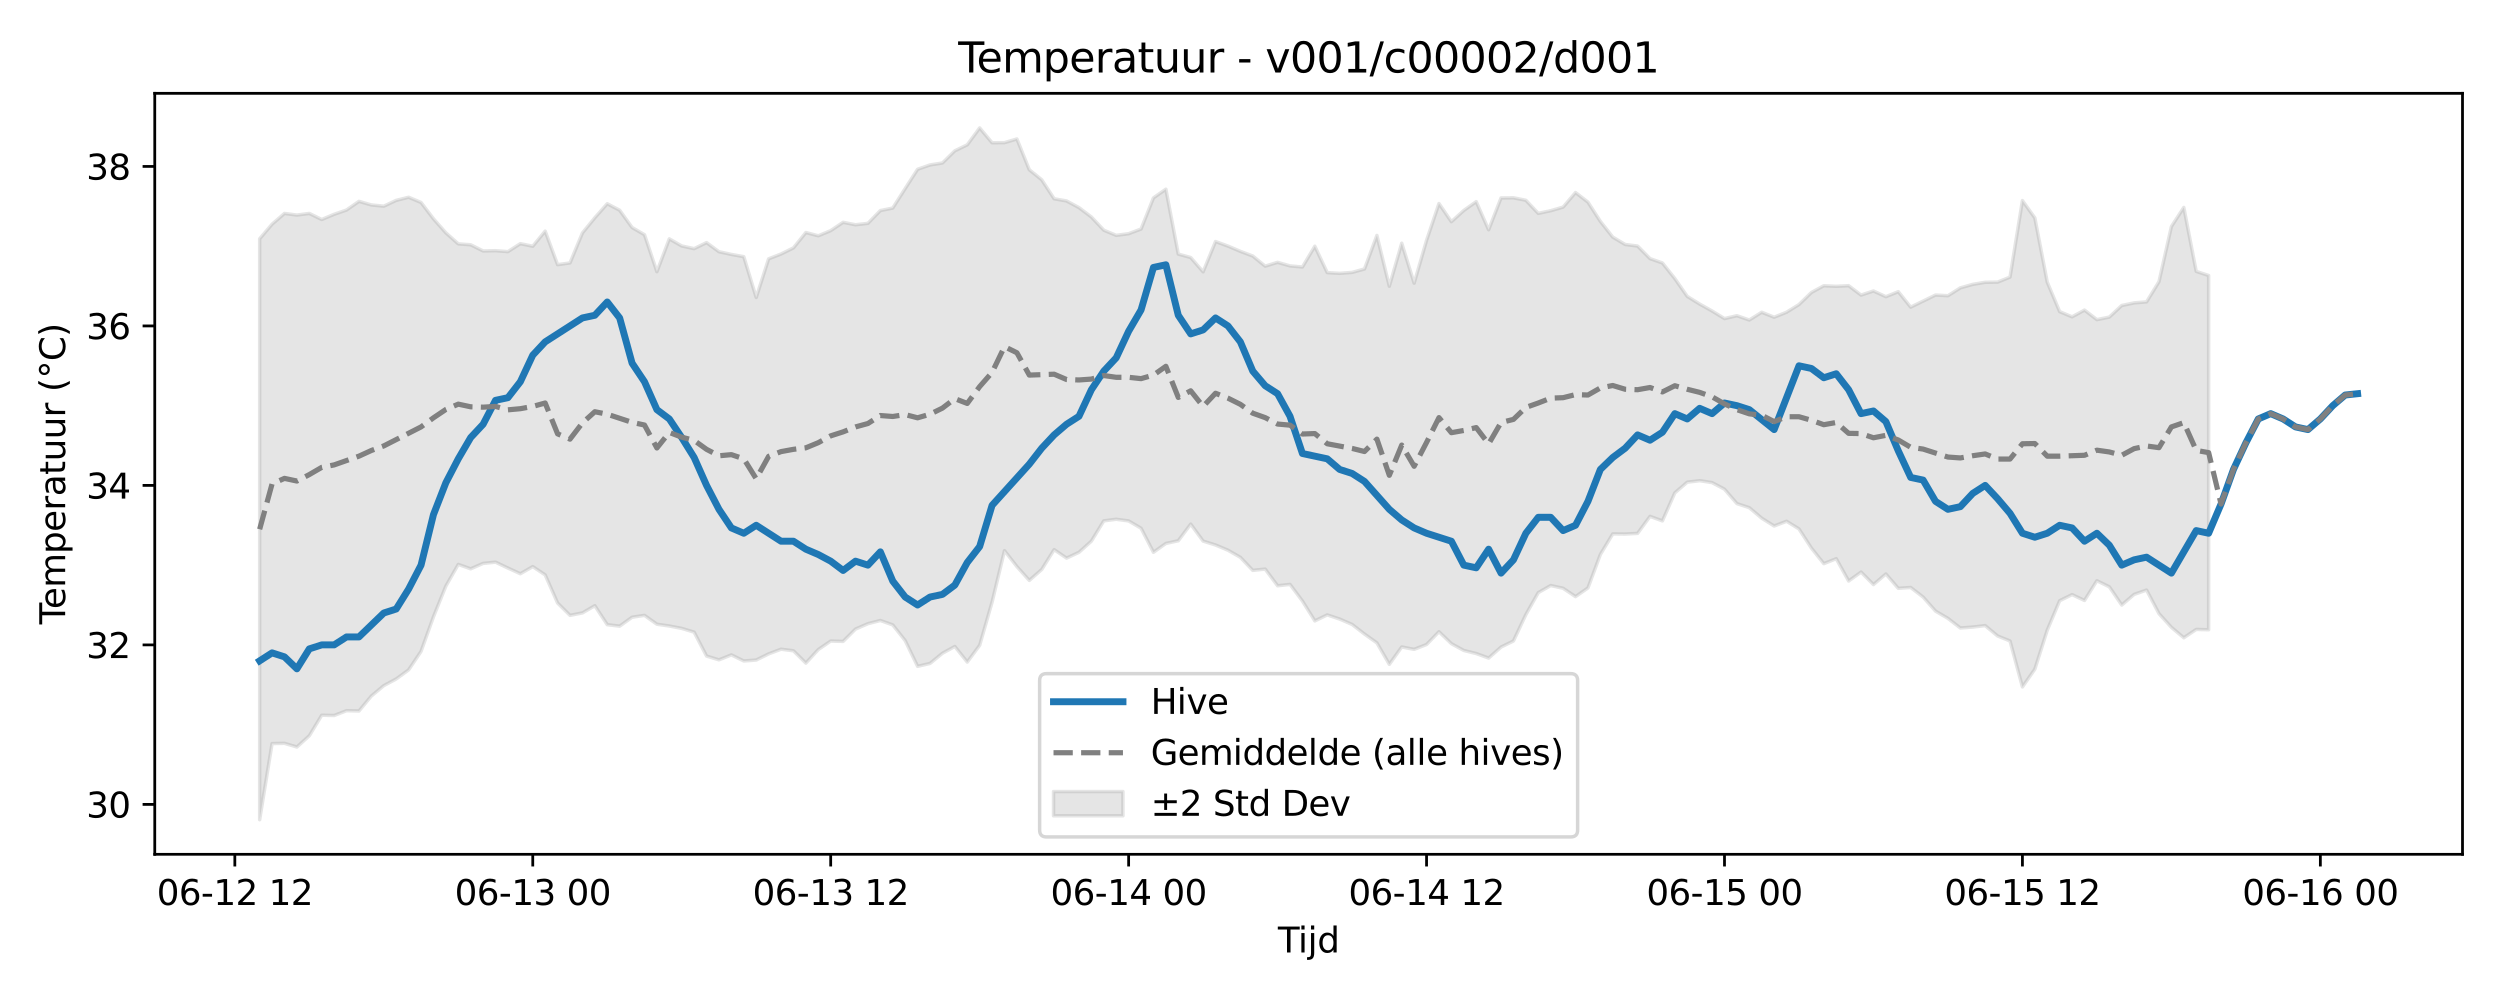<?xml version="1.0" encoding="utf-8" standalone="no"?>
<!DOCTYPE svg PUBLIC "-//W3C//DTD SVG 1.1//EN"
  "http://www.w3.org/Graphics/SVG/1.1/DTD/svg11.dtd">
<svg xmlns:xlink="http://www.w3.org/1999/xlink" width="720pt" height="288pt" viewBox="0 0 720 288" xmlns="http://www.w3.org/2000/svg" version="1.1">
 <defs>
  <style type="text/css">*{stroke-linejoin: round; stroke-linecap: butt}</style>
 </defs>
 <g id="figure_1">
  <g id="patch_1">
   <path d="M 0 288 
L 720 288 
L 720 0 
L 0 0 
z
" style="fill: #ffffff"/>
  </g>
  <g id="axes_1">
   <g id="patch_2">
    <path d="M 44.57 246.04 
L 709.2 246.04 
L 709.2 26.88 
L 44.57 26.88 
z
" style="fill: #ffffff"/>
   </g>
   <g id="FillBetweenPolyCollection_1">
    <defs>
     <path id="m00b949202e" d="M 74.78 -219.223 
L 74.78 -51.922 
L 78.356 -73.849 
L 81.931 -73.923 
L 85.506 -72.856 
L 89.081 -76.105 
L 92.656 -82.013 
L 96.232 -81.934 
L 99.807 -83.321 
L 103.382 -83.234 
L 106.957 -87.552 
L 110.532 -90.535 
L 114.108 -92.464 
L 117.683 -95.071 
L 121.258 -100.395 
L 124.833 -110.35 
L 128.408 -119.197 
L 131.984 -125.447 
L 135.559 -124.177 
L 139.134 -125.738 
L 142.709 -126.097 
L 146.284 -124.403 
L 149.86 -122.762 
L 153.435 -124.818 
L 157.01 -122.433 
L 160.585 -114.33 
L 164.16 -110.772 
L 167.736 -111.479 
L 171.311 -113.559 
L 174.886 -108.092 
L 178.461 -107.668 
L 182.037 -110.237 
L 185.612 -110.774 
L 189.187 -108.223 
L 192.762 -107.71 
L 196.337 -107.021 
L 199.913 -105.938 
L 203.488 -99.053 
L 207.063 -97.962 
L 210.638 -99.395 
L 214.213 -97.638 
L 217.789 -97.91 
L 221.364 -99.682 
L 224.939 -101.028 
L 228.514 -100.575 
L 232.089 -97.023 
L 235.665 -100.922 
L 239.24 -103.374 
L 242.815 -103.271 
L 246.39 -106.823 
L 249.965 -108.377 
L 253.541 -109.301 
L 257.116 -108.021 
L 260.691 -103.503 
L 264.266 -96.092 
L 267.841 -96.923 
L 271.417 -99.854 
L 274.992 -101.818 
L 278.567 -97.325 
L 282.142 -102.155 
L 285.717 -114.59 
L 289.293 -129.409 
L 292.868 -124.826 
L 296.443 -120.836 
L 300.018 -123.982 
L 303.593 -129.704 
L 307.169 -127.263 
L 310.744 -128.932 
L 314.319 -132.144 
L 317.894 -137.987 
L 321.469 -138.451 
L 325.045 -137.972 
L 328.62 -135.871 
L 332.195 -128.938 
L 335.77 -131.485 
L 339.345 -132.259 
L 342.921 -137.056 
L 346.496 -132.163 
L 350.071 -131.042 
L 353.646 -129.542 
L 357.221 -127.488 
L 360.797 -123.733 
L 364.372 -124.101 
L 367.947 -119.298 
L 371.522 -119.688 
L 375.097 -114.901 
L 378.673 -109.179 
L 382.248 -110.91 
L 385.823 -109.709 
L 389.398 -108.164 
L 392.973 -105.398 
L 396.549 -102.846 
L 400.124 -96.664 
L 403.699 -101.671 
L 407.274 -100.984 
L 410.849 -102.382 
L 414.425 -106.062 
L 418 -102.625 
L 421.575 -100.662 
L 425.15 -99.781 
L 428.725 -98.478 
L 432.301 -101.648 
L 435.876 -103.397 
L 439.451 -110.993 
L 443.026 -117.323 
L 446.601 -119.36 
L 450.177 -118.578 
L 453.752 -116.167 
L 457.327 -118.673 
L 460.902 -128.298 
L 464.477 -134.235 
L 468.053 -134.191 
L 471.628 -134.384 
L 475.203 -139.282 
L 478.778 -137.981 
L 482.353 -146.05 
L 485.929 -149.136 
L 489.504 -149.562 
L 493.079 -149.002 
L 496.654 -147.113 
L 500.229 -142.965 
L 503.805 -141.781 
L 507.38 -138.753 
L 510.955 -136.511 
L 514.53 -137.877 
L 518.105 -135.669 
L 521.681 -130.153 
L 525.256 -125.662 
L 528.831 -127.099 
L 532.406 -120.665 
L 535.981 -123.244 
L 539.557 -119.638 
L 543.132 -122.691 
L 546.707 -118.558 
L 550.282 -118.808 
L 553.857 -116.041 
L 557.433 -112.002 
L 561.008 -109.903 
L 564.583 -107.133 
L 568.158 -107.401 
L 571.733 -107.824 
L 575.309 -104.839 
L 578.884 -103.397 
L 582.459 -90.164 
L 586.034 -95.275 
L 589.61 -106.505 
L 593.185 -114.998 
L 596.76 -116.751 
L 600.335 -115.065 
L 603.91 -120.745 
L 607.486 -118.993 
L 611.061 -113.741 
L 614.636 -116.814 
L 618.211 -118.063 
L 621.786 -111.274 
L 625.362 -107.33 
L 628.937 -104.319 
L 632.512 -106.723 
L 636.087 -106.627 
L 636.087 -208.664 
L 636.087 -208.664 
L 632.512 -209.844 
L 628.937 -228.26 
L 625.362 -222.761 
L 621.786 -206.875 
L 618.211 -201.056 
L 614.636 -200.773 
L 611.061 -200.019 
L 607.486 -196.68 
L 603.91 -195.95 
L 600.335 -198.695 
L 596.76 -196.753 
L 593.185 -198.252 
L 589.61 -206.745 
L 586.034 -225.248 
L 582.459 -230.231 
L 578.884 -208.194 
L 575.309 -206.752 
L 571.733 -206.702 
L 568.158 -206.104 
L 564.583 -205.096 
L 561.008 -202.836 
L 557.433 -203.034 
L 553.857 -201.291 
L 550.282 -199.545 
L 546.707 -204.005 
L 543.132 -202.552 
L 539.557 -204.202 
L 535.981 -203.019 
L 532.406 -205.727 
L 528.831 -205.544 
L 525.256 -205.705 
L 521.681 -203.766 
L 518.105 -200.292 
L 514.53 -198.083 
L 510.955 -196.642 
L 507.38 -198.075 
L 503.805 -195.838 
L 500.229 -197.079 
L 496.654 -196.248 
L 493.079 -198.441 
L 489.504 -200.434 
L 485.929 -202.646 
L 482.353 -207.773 
L 478.778 -212.27 
L 475.203 -213.521 
L 471.628 -217.142 
L 468.053 -217.59 
L 464.477 -219.715 
L 460.902 -224.25 
L 457.327 -229.792 
L 453.752 -232.552 
L 450.177 -228.355 
L 446.601 -227.318 
L 443.026 -226.548 
L 439.451 -230.326 
L 435.876 -231.033 
L 432.301 -230.995 
L 428.725 -221.815 
L 425.15 -229.927 
L 421.575 -227.388 
L 418 -224.149 
L 414.425 -229.388 
L 410.849 -218.778 
L 407.274 -206.448 
L 403.699 -217.959 
L 400.124 -205.562 
L 396.549 -220.203 
L 392.973 -210.531 
L 389.398 -209.551 
L 385.823 -209.282 
L 382.248 -209.484 
L 378.673 -217.085 
L 375.097 -211.107 
L 371.522 -211.424 
L 367.947 -212.452 
L 364.372 -211.349 
L 360.797 -214.269 
L 357.221 -215.618 
L 353.646 -217.136 
L 350.071 -218.443 
L 346.496 -209.718 
L 342.921 -213.833 
L 339.345 -214.827 
L 335.77 -233.515 
L 332.195 -231.009 
L 328.62 -222.035 
L 325.045 -220.699 
L 321.469 -220.221 
L 317.894 -221.706 
L 314.319 -225.507 
L 310.744 -228.208 
L 307.169 -230.133 
L 303.593 -230.754 
L 300.018 -236.22 
L 296.443 -239.112 
L 292.868 -247.982 
L 289.293 -246.921 
L 285.717 -246.888 
L 282.142 -251.158 
L 278.567 -246.291 
L 274.992 -244.569 
L 271.417 -241.064 
L 267.841 -240.496 
L 264.266 -239.249 
L 260.691 -233.697 
L 257.116 -228.086 
L 253.541 -227.352 
L 249.965 -223.683 
L 246.39 -223.269 
L 242.815 -223.977 
L 239.24 -221.577 
L 235.665 -220.092 
L 232.089 -221.039 
L 228.514 -216.612 
L 224.939 -214.847 
L 221.364 -213.458 
L 217.789 -202.325 
L 214.213 -214.08 
L 210.638 -214.73 
L 207.063 -215.506 
L 203.488 -218.134 
L 199.913 -216.389 
L 196.337 -217.165 
L 192.762 -219.21 
L 189.187 -209.748 
L 185.612 -220.411 
L 182.037 -222.479 
L 178.461 -227.454 
L 174.886 -229.327 
L 171.311 -225.282 
L 167.736 -220.909 
L 164.16 -212.277 
L 160.585 -211.781 
L 157.01 -221.438 
L 153.435 -217.085 
L 149.86 -217.828 
L 146.284 -215.531 
L 142.709 -215.805 
L 139.134 -215.727 
L 135.559 -217.507 
L 131.984 -217.768 
L 128.408 -220.955 
L 124.833 -224.991 
L 121.258 -229.696 
L 117.683 -231.193 
L 114.108 -230.3 
L 110.532 -228.62 
L 106.957 -228.978 
L 103.382 -230.015 
L 99.807 -227.523 
L 96.232 -226.285 
L 92.656 -224.784 
L 89.081 -226.537 
L 85.506 -226.067 
L 81.931 -226.531 
L 78.356 -223.434 
L 74.78 -219.223 
z
" style="stroke: #808080; stroke-opacity: 0.2"/>
    </defs>
    <g clip-path="url(#p92c6700525)">
     <use xlink:href="#m00b949202e" x="0" y="288" style="fill: #808080; fill-opacity: 0.2; stroke: #808080; stroke-opacity: 0.2"/>
    </g>
   </g>
   <g id="matplotlib.axis_1">
    <g id="xtick_1">
     <g id="line2d_1">
      <defs>
       <path id="m699e6216d4" d="M 0 0 
L 0 3.5 
" style="stroke: #000000; stroke-width: 0.8"/>
      </defs>
      <g>
       <use xlink:href="#m699e6216d4" x="67.63" y="246.04" style="stroke: #000000; stroke-width: 0.8"/>
      </g>
     </g>
     <g id="text_1">
      <!-- 06-12 12 -->
      <g transform="translate(45.15 260.638) scale(0.1 -0.1)">
       <defs>
        <path id="DejaVuSans-30" d="M 2034 4250 
Q 1547 4250 1301 3770 
Q 1056 3291 1056 2328 
Q 1056 1369 1301 889 
Q 1547 409 2034 409 
Q 2525 409 2770 889 
Q 3016 1369 3016 2328 
Q 3016 3291 2770 3770 
Q 2525 4250 2034 4250 
z
M 2034 4750 
Q 2819 4750 3233 4129 
Q 3647 3509 3647 2328 
Q 3647 1150 3233 529 
Q 2819 -91 2034 -91 
Q 1250 -91 836 529 
Q 422 1150 422 2328 
Q 422 3509 836 4129 
Q 1250 4750 2034 4750 
z
" transform="scale(0.016)"/>
        <path id="DejaVuSans-36" d="M 2113 2584 
Q 1688 2584 1439 2293 
Q 1191 2003 1191 1497 
Q 1191 994 1439 701 
Q 1688 409 2113 409 
Q 2538 409 2786 701 
Q 3034 994 3034 1497 
Q 3034 2003 2786 2293 
Q 2538 2584 2113 2584 
z
M 3366 4563 
L 3366 3988 
Q 3128 4100 2886 4159 
Q 2644 4219 2406 4219 
Q 1781 4219 1451 3797 
Q 1122 3375 1075 2522 
Q 1259 2794 1537 2939 
Q 1816 3084 2150 3084 
Q 2853 3084 3261 2657 
Q 3669 2231 3669 1497 
Q 3669 778 3244 343 
Q 2819 -91 2113 -91 
Q 1303 -91 875 529 
Q 447 1150 447 2328 
Q 447 3434 972 4092 
Q 1497 4750 2381 4750 
Q 2619 4750 2861 4703 
Q 3103 4656 3366 4563 
z
" transform="scale(0.016)"/>
        <path id="DejaVuSans-2d" d="M 313 2009 
L 1997 2009 
L 1997 1497 
L 313 1497 
L 313 2009 
z
" transform="scale(0.016)"/>
        <path id="DejaVuSans-31" d="M 794 531 
L 1825 531 
L 1825 4091 
L 703 3866 
L 703 4441 
L 1819 4666 
L 2450 4666 
L 2450 531 
L 3481 531 
L 3481 0 
L 794 0 
L 794 531 
z
" transform="scale(0.016)"/>
        <path id="DejaVuSans-32" d="M 1228 531 
L 3431 531 
L 3431 0 
L 469 0 
L 469 531 
Q 828 903 1448 1529 
Q 2069 2156 2228 2338 
Q 2531 2678 2651 2914 
Q 2772 3150 2772 3378 
Q 2772 3750 2511 3984 
Q 2250 4219 1831 4219 
Q 1534 4219 1204 4116 
Q 875 4013 500 3803 
L 500 4441 
Q 881 4594 1212 4672 
Q 1544 4750 1819 4750 
Q 2544 4750 2975 4387 
Q 3406 4025 3406 3419 
Q 3406 3131 3298 2873 
Q 3191 2616 2906 2266 
Q 2828 2175 2409 1742 
Q 1991 1309 1228 531 
z
" transform="scale(0.016)"/>
        <path id="DejaVuSans-20" transform="scale(0.016)"/>
       </defs>
       <use xlink:href="#DejaVuSans-30"/>
       <use xlink:href="#DejaVuSans-36" transform="translate(63.623 0)"/>
       <use xlink:href="#DejaVuSans-2d" transform="translate(127.246 0)"/>
       <use xlink:href="#DejaVuSans-31" transform="translate(163.33 0)"/>
       <use xlink:href="#DejaVuSans-32" transform="translate(226.953 0)"/>
       <use xlink:href="#DejaVuSans-20" transform="translate(290.576 0)"/>
       <use xlink:href="#DejaVuSans-31" transform="translate(322.363 0)"/>
       <use xlink:href="#DejaVuSans-32" transform="translate(385.986 0)"/>
      </g>
     </g>
    </g>
    <g id="xtick_2">
     <g id="line2d_2">
      <g>
       <use xlink:href="#m699e6216d4" x="153.435" y="246.04" style="stroke: #000000; stroke-width: 0.8"/>
      </g>
     </g>
     <g id="text_2">
      <!-- 06-13 00 -->
      <g transform="translate(130.954 260.638) scale(0.1 -0.1)">
       <defs>
        <path id="DejaVuSans-33" d="M 2597 2516 
Q 3050 2419 3304 2112 
Q 3559 1806 3559 1356 
Q 3559 666 3084 287 
Q 2609 -91 1734 -91 
Q 1441 -91 1130 -33 
Q 819 25 488 141 
L 488 750 
Q 750 597 1062 519 
Q 1375 441 1716 441 
Q 2309 441 2620 675 
Q 2931 909 2931 1356 
Q 2931 1769 2642 2001 
Q 2353 2234 1838 2234 
L 1294 2234 
L 1294 2753 
L 1863 2753 
Q 2328 2753 2575 2939 
Q 2822 3125 2822 3475 
Q 2822 3834 2567 4026 
Q 2313 4219 1838 4219 
Q 1578 4219 1281 4162 
Q 984 4106 628 3988 
L 628 4550 
Q 988 4650 1302 4700 
Q 1616 4750 1894 4750 
Q 2613 4750 3031 4423 
Q 3450 4097 3450 3541 
Q 3450 3153 3228 2886 
Q 3006 2619 2597 2516 
z
" transform="scale(0.016)"/>
       </defs>
       <use xlink:href="#DejaVuSans-30"/>
       <use xlink:href="#DejaVuSans-36" transform="translate(63.623 0)"/>
       <use xlink:href="#DejaVuSans-2d" transform="translate(127.246 0)"/>
       <use xlink:href="#DejaVuSans-31" transform="translate(163.33 0)"/>
       <use xlink:href="#DejaVuSans-33" transform="translate(226.953 0)"/>
       <use xlink:href="#DejaVuSans-20" transform="translate(290.576 0)"/>
       <use xlink:href="#DejaVuSans-30" transform="translate(322.363 0)"/>
       <use xlink:href="#DejaVuSans-30" transform="translate(385.986 0)"/>
      </g>
     </g>
    </g>
    <g id="xtick_3">
     <g id="line2d_3">
      <g>
       <use xlink:href="#m699e6216d4" x="239.24" y="246.04" style="stroke: #000000; stroke-width: 0.8"/>
      </g>
     </g>
     <g id="text_3">
      <!-- 06-13 12 -->
      <g transform="translate(216.759 260.638) scale(0.1 -0.1)">
       <use xlink:href="#DejaVuSans-30"/>
       <use xlink:href="#DejaVuSans-36" transform="translate(63.623 0)"/>
       <use xlink:href="#DejaVuSans-2d" transform="translate(127.246 0)"/>
       <use xlink:href="#DejaVuSans-31" transform="translate(163.33 0)"/>
       <use xlink:href="#DejaVuSans-33" transform="translate(226.953 0)"/>
       <use xlink:href="#DejaVuSans-20" transform="translate(290.576 0)"/>
       <use xlink:href="#DejaVuSans-31" transform="translate(322.363 0)"/>
       <use xlink:href="#DejaVuSans-32" transform="translate(385.986 0)"/>
      </g>
     </g>
    </g>
    <g id="xtick_4">
     <g id="line2d_4">
      <g>
       <use xlink:href="#m699e6216d4" x="325.045" y="246.04" style="stroke: #000000; stroke-width: 0.8"/>
      </g>
     </g>
     <g id="text_4">
      <!-- 06-14 00 -->
      <g transform="translate(302.564 260.638) scale(0.1 -0.1)">
       <defs>
        <path id="DejaVuSans-34" d="M 2419 4116 
L 825 1625 
L 2419 1625 
L 2419 4116 
z
M 2253 4666 
L 3047 4666 
L 3047 1625 
L 3713 1625 
L 3713 1100 
L 3047 1100 
L 3047 0 
L 2419 0 
L 2419 1100 
L 313 1100 
L 313 1709 
L 2253 4666 
z
" transform="scale(0.016)"/>
       </defs>
       <use xlink:href="#DejaVuSans-30"/>
       <use xlink:href="#DejaVuSans-36" transform="translate(63.623 0)"/>
       <use xlink:href="#DejaVuSans-2d" transform="translate(127.246 0)"/>
       <use xlink:href="#DejaVuSans-31" transform="translate(163.33 0)"/>
       <use xlink:href="#DejaVuSans-34" transform="translate(226.953 0)"/>
       <use xlink:href="#DejaVuSans-20" transform="translate(290.576 0)"/>
       <use xlink:href="#DejaVuSans-30" transform="translate(322.363 0)"/>
       <use xlink:href="#DejaVuSans-30" transform="translate(385.986 0)"/>
      </g>
     </g>
    </g>
    <g id="xtick_5">
     <g id="line2d_5">
      <g>
       <use xlink:href="#m699e6216d4" x="410.849" y="246.04" style="stroke: #000000; stroke-width: 0.8"/>
      </g>
     </g>
     <g id="text_5">
      <!-- 06-14 12 -->
      <g transform="translate(388.369 260.638) scale(0.1 -0.1)">
       <use xlink:href="#DejaVuSans-30"/>
       <use xlink:href="#DejaVuSans-36" transform="translate(63.623 0)"/>
       <use xlink:href="#DejaVuSans-2d" transform="translate(127.246 0)"/>
       <use xlink:href="#DejaVuSans-31" transform="translate(163.33 0)"/>
       <use xlink:href="#DejaVuSans-34" transform="translate(226.953 0)"/>
       <use xlink:href="#DejaVuSans-20" transform="translate(290.576 0)"/>
       <use xlink:href="#DejaVuSans-31" transform="translate(322.363 0)"/>
       <use xlink:href="#DejaVuSans-32" transform="translate(385.986 0)"/>
      </g>
     </g>
    </g>
    <g id="xtick_6">
     <g id="line2d_6">
      <g>
       <use xlink:href="#m699e6216d4" x="496.654" y="246.04" style="stroke: #000000; stroke-width: 0.8"/>
      </g>
     </g>
     <g id="text_6">
      <!-- 06-15 00 -->
      <g transform="translate(474.174 260.638) scale(0.1 -0.1)">
       <defs>
        <path id="DejaVuSans-35" d="M 691 4666 
L 3169 4666 
L 3169 4134 
L 1269 4134 
L 1269 2991 
Q 1406 3038 1543 3061 
Q 1681 3084 1819 3084 
Q 2600 3084 3056 2656 
Q 3513 2228 3513 1497 
Q 3513 744 3044 326 
Q 2575 -91 1722 -91 
Q 1428 -91 1123 -41 
Q 819 9 494 109 
L 494 744 
Q 775 591 1075 516 
Q 1375 441 1709 441 
Q 2250 441 2565 725 
Q 2881 1009 2881 1497 
Q 2881 1984 2565 2268 
Q 2250 2553 1709 2553 
Q 1456 2553 1204 2497 
Q 953 2441 691 2322 
L 691 4666 
z
" transform="scale(0.016)"/>
       </defs>
       <use xlink:href="#DejaVuSans-30"/>
       <use xlink:href="#DejaVuSans-36" transform="translate(63.623 0)"/>
       <use xlink:href="#DejaVuSans-2d" transform="translate(127.246 0)"/>
       <use xlink:href="#DejaVuSans-31" transform="translate(163.33 0)"/>
       <use xlink:href="#DejaVuSans-35" transform="translate(226.953 0)"/>
       <use xlink:href="#DejaVuSans-20" transform="translate(290.576 0)"/>
       <use xlink:href="#DejaVuSans-30" transform="translate(322.363 0)"/>
       <use xlink:href="#DejaVuSans-30" transform="translate(385.986 0)"/>
      </g>
     </g>
    </g>
    <g id="xtick_7">
     <g id="line2d_7">
      <g>
       <use xlink:href="#m699e6216d4" x="582.459" y="246.04" style="stroke: #000000; stroke-width: 0.8"/>
      </g>
     </g>
     <g id="text_7">
      <!-- 06-15 12 -->
      <g transform="translate(559.979 260.638) scale(0.1 -0.1)">
       <use xlink:href="#DejaVuSans-30"/>
       <use xlink:href="#DejaVuSans-36" transform="translate(63.623 0)"/>
       <use xlink:href="#DejaVuSans-2d" transform="translate(127.246 0)"/>
       <use xlink:href="#DejaVuSans-31" transform="translate(163.33 0)"/>
       <use xlink:href="#DejaVuSans-35" transform="translate(226.953 0)"/>
       <use xlink:href="#DejaVuSans-20" transform="translate(290.576 0)"/>
       <use xlink:href="#DejaVuSans-31" transform="translate(322.363 0)"/>
       <use xlink:href="#DejaVuSans-32" transform="translate(385.986 0)"/>
      </g>
     </g>
    </g>
    <g id="xtick_8">
     <g id="line2d_8">
      <g>
       <use xlink:href="#m699e6216d4" x="668.264" y="246.04" style="stroke: #000000; stroke-width: 0.8"/>
      </g>
     </g>
     <g id="text_8">
      <!-- 06-16 00 -->
      <g transform="translate(645.783 260.638) scale(0.1 -0.1)">
       <use xlink:href="#DejaVuSans-30"/>
       <use xlink:href="#DejaVuSans-36" transform="translate(63.623 0)"/>
       <use xlink:href="#DejaVuSans-2d" transform="translate(127.246 0)"/>
       <use xlink:href="#DejaVuSans-31" transform="translate(163.33 0)"/>
       <use xlink:href="#DejaVuSans-36" transform="translate(226.953 0)"/>
       <use xlink:href="#DejaVuSans-20" transform="translate(290.576 0)"/>
       <use xlink:href="#DejaVuSans-30" transform="translate(322.363 0)"/>
       <use xlink:href="#DejaVuSans-30" transform="translate(385.986 0)"/>
      </g>
     </g>
    </g>
    <g id="text_9">
     <!-- Tijd -->
     <g transform="translate(368.035 274.317) scale(0.1 -0.1)">
      <defs>
       <path id="DejaVuSans-54" d="M -19 4666 
L 3928 4666 
L 3928 4134 
L 2272 4134 
L 2272 0 
L 1638 0 
L 1638 4134 
L -19 4134 
L -19 4666 
z
" transform="scale(0.016)"/>
       <path id="DejaVuSans-69" d="M 603 3500 
L 1178 3500 
L 1178 0 
L 603 0 
L 603 3500 
z
M 603 4863 
L 1178 4863 
L 1178 4134 
L 603 4134 
L 603 4863 
z
" transform="scale(0.016)"/>
       <path id="DejaVuSans-6a" d="M 603 3500 
L 1178 3500 
L 1178 -63 
Q 1178 -731 923 -1031 
Q 669 -1331 103 -1331 
L -116 -1331 
L -116 -844 
L 38 -844 
Q 366 -844 484 -692 
Q 603 -541 603 -63 
L 603 3500 
z
M 603 4863 
L 1178 4863 
L 1178 4134 
L 603 4134 
L 603 4863 
z
" transform="scale(0.016)"/>
       <path id="DejaVuSans-64" d="M 2906 2969 
L 2906 4863 
L 3481 4863 
L 3481 0 
L 2906 0 
L 2906 525 
Q 2725 213 2448 61 
Q 2172 -91 1784 -91 
Q 1150 -91 751 415 
Q 353 922 353 1747 
Q 353 2572 751 3078 
Q 1150 3584 1784 3584 
Q 2172 3584 2448 3432 
Q 2725 3281 2906 2969 
z
M 947 1747 
Q 947 1113 1208 752 
Q 1469 391 1925 391 
Q 2381 391 2643 752 
Q 2906 1113 2906 1747 
Q 2906 2381 2643 2742 
Q 2381 3103 1925 3103 
Q 1469 3103 1208 2742 
Q 947 2381 947 1747 
z
" transform="scale(0.016)"/>
      </defs>
      <use xlink:href="#DejaVuSans-54"/>
      <use xlink:href="#DejaVuSans-69" transform="translate(57.959 0)"/>
      <use xlink:href="#DejaVuSans-6a" transform="translate(85.742 0)"/>
      <use xlink:href="#DejaVuSans-64" transform="translate(113.525 0)"/>
     </g>
    </g>
   </g>
   <g id="matplotlib.axis_2">
    <g id="ytick_1">
     <g id="line2d_9">
      <defs>
       <path id="md7011cec9c" d="M 0 0 
L -3.5 0 
" style="stroke: #000000; stroke-width: 0.8"/>
      </defs>
      <g>
       <use xlink:href="#md7011cec9c" x="44.57" y="231.661" style="stroke: #000000; stroke-width: 0.8"/>
      </g>
     </g>
     <g id="text_10">
      <!-- 30 -->
      <g transform="translate(24.845 235.46) scale(0.1 -0.1)">
       <use xlink:href="#DejaVuSans-33"/>
       <use xlink:href="#DejaVuSans-30" transform="translate(63.623 0)"/>
      </g>
     </g>
    </g>
    <g id="ytick_2">
     <g id="line2d_10">
      <g>
       <use xlink:href="#md7011cec9c" x="44.57" y="185.728" style="stroke: #000000; stroke-width: 0.8"/>
      </g>
     </g>
     <g id="text_11">
      <!-- 32 -->
      <g transform="translate(24.845 189.528) scale(0.1 -0.1)">
       <use xlink:href="#DejaVuSans-33"/>
       <use xlink:href="#DejaVuSans-32" transform="translate(63.623 0)"/>
      </g>
     </g>
    </g>
    <g id="ytick_3">
     <g id="line2d_11">
      <g>
       <use xlink:href="#md7011cec9c" x="44.57" y="139.796" style="stroke: #000000; stroke-width: 0.8"/>
      </g>
     </g>
     <g id="text_12">
      <!-- 34 -->
      <g transform="translate(24.845 143.595) scale(0.1 -0.1)">
       <use xlink:href="#DejaVuSans-33"/>
       <use xlink:href="#DejaVuSans-34" transform="translate(63.623 0)"/>
      </g>
     </g>
    </g>
    <g id="ytick_4">
     <g id="line2d_12">
      <g>
       <use xlink:href="#md7011cec9c" x="44.57" y="93.864" style="stroke: #000000; stroke-width: 0.8"/>
      </g>
     </g>
     <g id="text_13">
      <!-- 36 -->
      <g transform="translate(24.845 97.663) scale(0.1 -0.1)">
       <use xlink:href="#DejaVuSans-33"/>
       <use xlink:href="#DejaVuSans-36" transform="translate(63.623 0)"/>
      </g>
     </g>
    </g>
    <g id="ytick_5">
     <g id="line2d_13">
      <g>
       <use xlink:href="#md7011cec9c" x="44.57" y="47.931" style="stroke: #000000; stroke-width: 0.8"/>
      </g>
     </g>
     <g id="text_14">
      <!-- 38 -->
      <g transform="translate(24.845 51.731) scale(0.1 -0.1)">
       <defs>
        <path id="DejaVuSans-38" d="M 2034 2216 
Q 1584 2216 1326 1975 
Q 1069 1734 1069 1313 
Q 1069 891 1326 650 
Q 1584 409 2034 409 
Q 2484 409 2743 651 
Q 3003 894 3003 1313 
Q 3003 1734 2745 1975 
Q 2488 2216 2034 2216 
z
M 1403 2484 
Q 997 2584 770 2862 
Q 544 3141 544 3541 
Q 544 4100 942 4425 
Q 1341 4750 2034 4750 
Q 2731 4750 3128 4425 
Q 3525 4100 3525 3541 
Q 3525 3141 3298 2862 
Q 3072 2584 2669 2484 
Q 3125 2378 3379 2068 
Q 3634 1759 3634 1313 
Q 3634 634 3220 271 
Q 2806 -91 2034 -91 
Q 1263 -91 848 271 
Q 434 634 434 1313 
Q 434 1759 690 2068 
Q 947 2378 1403 2484 
z
M 1172 3481 
Q 1172 3119 1398 2916 
Q 1625 2713 2034 2713 
Q 2441 2713 2670 2916 
Q 2900 3119 2900 3481 
Q 2900 3844 2670 4047 
Q 2441 4250 2034 4250 
Q 1625 4250 1398 4047 
Q 1172 3844 1172 3481 
z
" transform="scale(0.016)"/>
       </defs>
       <use xlink:href="#DejaVuSans-33"/>
       <use xlink:href="#DejaVuSans-38" transform="translate(63.623 0)"/>
      </g>
     </g>
    </g>
    <g id="text_15">
     <!-- Temperatuur (°C) -->
     <g transform="translate(18.765 179.816) rotate(-90) scale(0.1 -0.1)">
      <defs>
       <path id="DejaVuSans-65" d="M 3597 1894 
L 3597 1613 
L 953 1613 
Q 991 1019 1311 708 
Q 1631 397 2203 397 
Q 2534 397 2845 478 
Q 3156 559 3463 722 
L 3463 178 
Q 3153 47 2828 -22 
Q 2503 -91 2169 -91 
Q 1331 -91 842 396 
Q 353 884 353 1716 
Q 353 2575 817 3079 
Q 1281 3584 2069 3584 
Q 2775 3584 3186 3129 
Q 3597 2675 3597 1894 
z
M 3022 2063 
Q 3016 2534 2758 2815 
Q 2500 3097 2075 3097 
Q 1594 3097 1305 2825 
Q 1016 2553 972 2059 
L 3022 2063 
z
" transform="scale(0.016)"/>
       <path id="DejaVuSans-6d" d="M 3328 2828 
Q 3544 3216 3844 3400 
Q 4144 3584 4550 3584 
Q 5097 3584 5394 3201 
Q 5691 2819 5691 2113 
L 5691 0 
L 5113 0 
L 5113 2094 
Q 5113 2597 4934 2840 
Q 4756 3084 4391 3084 
Q 3944 3084 3684 2787 
Q 3425 2491 3425 1978 
L 3425 0 
L 2847 0 
L 2847 2094 
Q 2847 2600 2669 2842 
Q 2491 3084 2119 3084 
Q 1678 3084 1418 2786 
Q 1159 2488 1159 1978 
L 1159 0 
L 581 0 
L 581 3500 
L 1159 3500 
L 1159 2956 
Q 1356 3278 1631 3431 
Q 1906 3584 2284 3584 
Q 2666 3584 2933 3390 
Q 3200 3197 3328 2828 
z
" transform="scale(0.016)"/>
       <path id="DejaVuSans-70" d="M 1159 525 
L 1159 -1331 
L 581 -1331 
L 581 3500 
L 1159 3500 
L 1159 2969 
Q 1341 3281 1617 3432 
Q 1894 3584 2278 3584 
Q 2916 3584 3314 3078 
Q 3713 2572 3713 1747 
Q 3713 922 3314 415 
Q 2916 -91 2278 -91 
Q 1894 -91 1617 61 
Q 1341 213 1159 525 
z
M 3116 1747 
Q 3116 2381 2855 2742 
Q 2594 3103 2138 3103 
Q 1681 3103 1420 2742 
Q 1159 2381 1159 1747 
Q 1159 1113 1420 752 
Q 1681 391 2138 391 
Q 2594 391 2855 752 
Q 3116 1113 3116 1747 
z
" transform="scale(0.016)"/>
       <path id="DejaVuSans-72" d="M 2631 2963 
Q 2534 3019 2420 3045 
Q 2306 3072 2169 3072 
Q 1681 3072 1420 2755 
Q 1159 2438 1159 1844 
L 1159 0 
L 581 0 
L 581 3500 
L 1159 3500 
L 1159 2956 
Q 1341 3275 1631 3429 
Q 1922 3584 2338 3584 
Q 2397 3584 2469 3576 
Q 2541 3569 2628 3553 
L 2631 2963 
z
" transform="scale(0.016)"/>
       <path id="DejaVuSans-61" d="M 2194 1759 
Q 1497 1759 1228 1600 
Q 959 1441 959 1056 
Q 959 750 1161 570 
Q 1363 391 1709 391 
Q 2188 391 2477 730 
Q 2766 1069 2766 1631 
L 2766 1759 
L 2194 1759 
z
M 3341 1997 
L 3341 0 
L 2766 0 
L 2766 531 
Q 2569 213 2275 61 
Q 1981 -91 1556 -91 
Q 1019 -91 701 211 
Q 384 513 384 1019 
Q 384 1609 779 1909 
Q 1175 2209 1959 2209 
L 2766 2209 
L 2766 2266 
Q 2766 2663 2505 2880 
Q 2244 3097 1772 3097 
Q 1472 3097 1187 3025 
Q 903 2953 641 2809 
L 641 3341 
Q 956 3463 1253 3523 
Q 1550 3584 1831 3584 
Q 2591 3584 2966 3190 
Q 3341 2797 3341 1997 
z
" transform="scale(0.016)"/>
       <path id="DejaVuSans-74" d="M 1172 4494 
L 1172 3500 
L 2356 3500 
L 2356 3053 
L 1172 3053 
L 1172 1153 
Q 1172 725 1289 603 
Q 1406 481 1766 481 
L 2356 481 
L 2356 0 
L 1766 0 
Q 1100 0 847 248 
Q 594 497 594 1153 
L 594 3053 
L 172 3053 
L 172 3500 
L 594 3500 
L 594 4494 
L 1172 4494 
z
" transform="scale(0.016)"/>
       <path id="DejaVuSans-75" d="M 544 1381 
L 544 3500 
L 1119 3500 
L 1119 1403 
Q 1119 906 1312 657 
Q 1506 409 1894 409 
Q 2359 409 2629 706 
Q 2900 1003 2900 1516 
L 2900 3500 
L 3475 3500 
L 3475 0 
L 2900 0 
L 2900 538 
Q 2691 219 2414 64 
Q 2138 -91 1772 -91 
Q 1169 -91 856 284 
Q 544 659 544 1381 
z
M 1991 3584 
L 1991 3584 
z
" transform="scale(0.016)"/>
       <path id="DejaVuSans-28" d="M 1984 4856 
Q 1566 4138 1362 3434 
Q 1159 2731 1159 2009 
Q 1159 1288 1364 580 
Q 1569 -128 1984 -844 
L 1484 -844 
Q 1016 -109 783 600 
Q 550 1309 550 2009 
Q 550 2706 781 3412 
Q 1013 4119 1484 4856 
L 1984 4856 
z
" transform="scale(0.016)"/>
       <path id="DejaVuSans-b0" d="M 1600 4347 
Q 1350 4347 1178 4173 
Q 1006 4000 1006 3750 
Q 1006 3503 1178 3333 
Q 1350 3163 1600 3163 
Q 1850 3163 2022 3333 
Q 2194 3503 2194 3750 
Q 2194 3997 2020 4172 
Q 1847 4347 1600 4347 
z
M 1600 4750 
Q 1800 4750 1984 4673 
Q 2169 4597 2303 4453 
Q 2447 4313 2519 4134 
Q 2591 3956 2591 3750 
Q 2591 3338 2302 3052 
Q 2013 2766 1594 2766 
Q 1172 2766 890 3047 
Q 609 3328 609 3750 
Q 609 4169 896 4459 
Q 1184 4750 1600 4750 
z
" transform="scale(0.016)"/>
       <path id="DejaVuSans-43" d="M 4122 4306 
L 4122 3641 
Q 3803 3938 3442 4084 
Q 3081 4231 2675 4231 
Q 1875 4231 1450 3742 
Q 1025 3253 1025 2328 
Q 1025 1406 1450 917 
Q 1875 428 2675 428 
Q 3081 428 3442 575 
Q 3803 722 4122 1019 
L 4122 359 
Q 3791 134 3420 21 
Q 3050 -91 2638 -91 
Q 1578 -91 968 557 
Q 359 1206 359 2328 
Q 359 3453 968 4101 
Q 1578 4750 2638 4750 
Q 3056 4750 3426 4639 
Q 3797 4528 4122 4306 
z
" transform="scale(0.016)"/>
       <path id="DejaVuSans-29" d="M 513 4856 
L 1013 4856 
Q 1481 4119 1714 3412 
Q 1947 2706 1947 2009 
Q 1947 1309 1714 600 
Q 1481 -109 1013 -844 
L 513 -844 
Q 928 -128 1133 580 
Q 1338 1288 1338 2009 
Q 1338 2731 1133 3434 
Q 928 4138 513 4856 
z
" transform="scale(0.016)"/>
      </defs>
      <use xlink:href="#DejaVuSans-54"/>
      <use xlink:href="#DejaVuSans-65" transform="translate(44.084 0)"/>
      <use xlink:href="#DejaVuSans-6d" transform="translate(105.607 0)"/>
      <use xlink:href="#DejaVuSans-70" transform="translate(203.02 0)"/>
      <use xlink:href="#DejaVuSans-65" transform="translate(266.496 0)"/>
      <use xlink:href="#DejaVuSans-72" transform="translate(328.02 0)"/>
      <use xlink:href="#DejaVuSans-61" transform="translate(369.133 0)"/>
      <use xlink:href="#DejaVuSans-74" transform="translate(430.412 0)"/>
      <use xlink:href="#DejaVuSans-75" transform="translate(469.621 0)"/>
      <use xlink:href="#DejaVuSans-75" transform="translate(533 0)"/>
      <use xlink:href="#DejaVuSans-72" transform="translate(596.379 0)"/>
      <use xlink:href="#DejaVuSans-20" transform="translate(637.492 0)"/>
      <use xlink:href="#DejaVuSans-28" transform="translate(669.279 0)"/>
      <use xlink:href="#DejaVuSans-b0" transform="translate(708.293 0)"/>
      <use xlink:href="#DejaVuSans-43" transform="translate(758.293 0)"/>
      <use xlink:href="#DejaVuSans-29" transform="translate(828.117 0)"/>
     </g>
    </g>
   </g>
   <g id="line2d_14">
    <path d="M 74.78 190.322 
L 78.356 188.025 
L 81.931 189.173 
L 85.506 192.618 
L 89.081 186.877 
L 92.656 185.728 
L 96.232 185.728 
L 99.807 183.432 
L 103.382 183.432 
L 110.532 176.542 
L 114.108 175.394 
L 117.683 169.652 
L 121.258 162.762 
L 124.833 148.217 
L 128.408 139.031 
L 131.984 132.141 
L 135.559 126.016 
L 139.134 122.189 
L 142.709 115.299 
L 146.284 114.533 
L 149.86 109.94 
L 153.435 102.285 
L 157.01 98.457 
L 167.736 91.567 
L 171.311 90.802 
L 174.886 86.974 
L 178.461 91.567 
L 182.037 104.581 
L 185.612 109.94 
L 189.187 117.978 
L 192.762 120.658 
L 196.337 126.016 
L 199.913 131.758 
L 203.488 139.796 
L 207.063 146.686 
L 210.638 152.045 
L 214.213 153.576 
L 217.789 151.279 
L 224.939 155.872 
L 228.514 155.872 
L 232.089 158.169 
L 235.665 159.7 
L 239.24 161.614 
L 242.815 164.293 
L 246.39 161.614 
L 249.965 162.762 
L 253.541 158.935 
L 257.116 167.356 
L 260.691 171.949 
L 264.266 174.245 
L 267.841 171.949 
L 271.417 171.183 
L 274.992 168.504 
L 278.567 161.997 
L 282.142 157.404 
L 285.717 145.538 
L 296.443 133.672 
L 300.018 129.079 
L 303.593 125.251 
L 307.169 122.189 
L 310.744 119.892 
L 314.319 112.237 
L 317.894 106.878 
L 321.469 103.05 
L 325.045 95.395 
L 328.62 89.271 
L 332.195 77.022 
L 335.77 76.256 
L 339.345 90.802 
L 342.921 96.16 
L 346.496 95.012 
L 350.071 91.567 
L 353.646 93.864 
L 357.221 98.457 
L 360.797 106.878 
L 364.372 111.088 
L 367.947 113.385 
L 371.522 119.892 
L 375.097 130.61 
L 382.248 132.141 
L 385.823 135.203 
L 389.398 136.351 
L 392.973 138.648 
L 400.124 146.686 
L 403.699 149.748 
L 407.274 152.045 
L 410.849 153.576 
L 418 155.872 
L 421.575 162.762 
L 425.15 163.528 
L 428.725 158.169 
L 432.301 165.059 
L 435.876 161.231 
L 439.451 153.576 
L 443.026 148.983 
L 446.601 148.983 
L 450.177 152.81 
L 453.752 151.279 
L 457.327 144.389 
L 460.902 135.203 
L 464.477 131.758 
L 468.053 129.079 
L 471.628 125.251 
L 475.203 126.782 
L 478.778 124.485 
L 482.353 119.127 
L 485.929 120.658 
L 489.504 117.596 
L 493.079 119.127 
L 496.654 116.064 
L 500.229 116.83 
L 503.805 117.978 
L 510.955 123.72 
L 518.105 105.347 
L 521.681 106.112 
L 525.256 108.792 
L 528.831 107.643 
L 532.406 112.237 
L 535.981 119.127 
L 539.557 118.361 
L 543.132 121.423 
L 546.707 129.844 
L 550.282 137.5 
L 553.857 138.265 
L 557.433 144.389 
L 561.008 146.686 
L 564.583 145.92 
L 568.158 142.093 
L 571.733 139.796 
L 575.309 143.624 
L 578.884 147.834 
L 582.459 153.576 
L 586.034 154.724 
L 589.61 153.576 
L 593.185 151.279 
L 596.76 152.045 
L 600.335 155.872 
L 603.91 153.576 
L 607.486 157.021 
L 611.061 162.762 
L 614.636 161.231 
L 618.211 160.466 
L 625.362 165.059 
L 632.512 152.81 
L 636.087 153.576 
L 639.662 145.155 
L 643.238 135.203 
L 646.813 127.548 
L 650.388 120.658 
L 653.963 119.127 
L 657.538 120.658 
L 661.114 122.954 
L 664.689 123.72 
L 668.264 120.658 
L 671.839 116.83 
L 675.414 113.768 
L 678.99 113.385 
L 678.99 113.385 
" clip-path="url(#p92c6700525)" style="fill: none; stroke: #1f77b4; stroke-width: 2; stroke-linecap: square"/>
   </g>
   <g id="line2d_15">
    <path d="M 74.78 152.428 
L 78.356 139.359 
L 81.931 137.773 
L 85.506 138.538 
L 89.081 136.679 
L 92.656 134.601 
L 96.232 133.891 
L 103.382 131.375 
L 106.957 129.735 
L 110.532 128.422 
L 121.258 122.954 
L 124.833 120.33 
L 128.408 117.924 
L 131.984 116.393 
L 135.559 117.158 
L 139.134 117.267 
L 142.709 117.049 
L 146.284 118.033 
L 149.86 117.705 
L 153.435 117.049 
L 157.01 116.064 
L 160.585 124.945 
L 164.16 126.476 
L 167.736 121.806 
L 171.311 118.58 
L 174.886 119.291 
L 182.037 121.642 
L 185.612 122.407 
L 189.187 129.015 
L 192.762 124.54 
L 196.337 125.907 
L 199.913 126.837 
L 203.488 129.407 
L 207.063 131.266 
L 210.638 130.938 
L 214.213 132.141 
L 217.789 137.882 
L 221.364 131.43 
L 224.939 130.063 
L 228.514 129.407 
L 232.089 128.969 
L 235.665 127.493 
L 239.24 125.524 
L 242.815 124.376 
L 246.39 122.954 
L 249.965 121.97 
L 253.541 119.673 
L 257.116 119.947 
L 260.691 119.4 
L 264.266 120.33 
L 267.841 119.291 
L 271.417 117.541 
L 274.992 114.807 
L 278.567 116.192 
L 282.142 111.344 
L 285.717 107.261 
L 289.293 99.835 
L 292.868 101.596 
L 296.443 108.026 
L 303.593 107.771 
L 307.169 109.302 
L 310.744 109.43 
L 314.319 109.175 
L 317.894 108.154 
L 321.469 108.664 
L 325.045 108.664 
L 328.62 109.047 
L 332.195 108.026 
L 335.77 105.5 
L 339.345 114.457 
L 342.921 112.556 
L 346.496 117.06 
L 350.071 113.257 
L 353.646 114.661 
L 357.221 116.447 
L 360.797 118.999 
L 364.372 120.275 
L 367.947 122.125 
L 371.522 122.444 
L 375.097 124.996 
L 378.673 124.868 
L 382.248 127.803 
L 389.398 129.142 
L 392.973 130.036 
L 396.549 126.476 
L 400.124 136.887 
L 403.699 128.185 
L 407.274 134.284 
L 410.849 127.42 
L 414.425 120.275 
L 418 124.613 
L 421.575 123.975 
L 425.15 123.146 
L 428.725 127.854 
L 432.301 121.678 
L 435.876 120.785 
L 439.451 117.34 
L 443.026 116.064 
L 446.601 114.661 
L 450.177 114.533 
L 453.752 113.64 
L 457.327 113.768 
L 460.902 111.726 
L 464.477 111.025 
L 468.053 112.109 
L 471.628 112.237 
L 475.203 111.599 
L 478.778 112.875 
L 482.353 111.088 
L 485.929 112.109 
L 489.504 113.002 
L 493.079 114.278 
L 496.654 116.32 
L 500.229 117.978 
L 503.805 119.19 
L 507.38 119.586 
L 510.955 121.423 
L 514.53 120.02 
L 518.105 120.02 
L 521.681 121.04 
L 525.256 122.316 
L 528.831 121.678 
L 532.406 124.804 
L 535.981 124.868 
L 539.557 126.08 
L 543.132 125.378 
L 546.707 126.718 
L 550.282 128.823 
L 553.857 129.334 
L 561.008 131.63 
L 564.583 131.886 
L 568.158 131.248 
L 571.733 130.737 
L 575.309 132.205 
L 578.884 132.205 
L 582.459 127.803 
L 586.034 127.739 
L 589.61 131.375 
L 593.185 131.375 
L 600.335 131.12 
L 603.91 129.653 
L 607.486 130.163 
L 611.061 131.12 
L 614.636 129.206 
L 618.211 128.441 
L 621.786 128.925 
L 625.362 122.954 
L 628.937 121.71 
L 632.512 129.717 
L 636.087 130.354 
L 639.662 145.155 
L 643.238 135.203 
L 646.813 127.548 
L 650.388 120.658 
L 653.963 119.127 
L 657.538 120.658 
L 661.114 122.954 
L 664.689 123.72 
L 668.264 120.658 
L 671.839 116.83 
L 675.414 113.768 
L 678.99 113.385 
L 678.99 113.385 
" clip-path="url(#p92c6700525)" style="fill: none; stroke-dasharray: 5.55,2.4; stroke-dashoffset: 0; stroke: #808080; stroke-width: 1.5"/>
   </g>
   <g id="patch_3">
    <path d="M 44.57 246.04 
L 44.57 26.88 
" style="fill: none; stroke: #000000; stroke-width: 0.8; stroke-linejoin: miter; stroke-linecap: square"/>
   </g>
   <g id="patch_4">
    <path d="M 709.2 246.04 
L 709.2 26.88 
" style="fill: none; stroke: #000000; stroke-width: 0.8; stroke-linejoin: miter; stroke-linecap: square"/>
   </g>
   <g id="patch_5">
    <path d="M 44.57 246.04 
L 709.2 246.04 
" style="fill: none; stroke: #000000; stroke-width: 0.8; stroke-linejoin: miter; stroke-linecap: square"/>
   </g>
   <g id="patch_6">
    <path d="M 44.57 26.88 
L 709.2 26.88 
" style="fill: none; stroke: #000000; stroke-width: 0.8; stroke-linejoin: miter; stroke-linecap: square"/>
   </g>
   <g id="text_16">
    <!-- Temperatuur - v001/c00002/d001 -->
    <g transform="translate(275.963 20.88) scale(0.12 -0.12)">
     <defs>
      <path id="DejaVuSans-76" d="M 191 3500 
L 800 3500 
L 1894 563 
L 2988 3500 
L 3597 3500 
L 2284 0 
L 1503 0 
L 191 3500 
z
" transform="scale(0.016)"/>
      <path id="DejaVuSans-2f" d="M 1625 4666 
L 2156 4666 
L 531 -594 
L 0 -594 
L 1625 4666 
z
" transform="scale(0.016)"/>
      <path id="DejaVuSans-63" d="M 3122 3366 
L 3122 2828 
Q 2878 2963 2633 3030 
Q 2388 3097 2138 3097 
Q 1578 3097 1268 2742 
Q 959 2388 959 1747 
Q 959 1106 1268 751 
Q 1578 397 2138 397 
Q 2388 397 2633 464 
Q 2878 531 3122 666 
L 3122 134 
Q 2881 22 2623 -34 
Q 2366 -91 2075 -91 
Q 1284 -91 818 406 
Q 353 903 353 1747 
Q 353 2603 823 3093 
Q 1294 3584 2113 3584 
Q 2378 3584 2631 3529 
Q 2884 3475 3122 3366 
z
" transform="scale(0.016)"/>
     </defs>
     <use xlink:href="#DejaVuSans-54"/>
     <use xlink:href="#DejaVuSans-65" transform="translate(44.084 0)"/>
     <use xlink:href="#DejaVuSans-6d" transform="translate(105.607 0)"/>
     <use xlink:href="#DejaVuSans-70" transform="translate(203.02 0)"/>
     <use xlink:href="#DejaVuSans-65" transform="translate(266.496 0)"/>
     <use xlink:href="#DejaVuSans-72" transform="translate(328.02 0)"/>
     <use xlink:href="#DejaVuSans-61" transform="translate(369.133 0)"/>
     <use xlink:href="#DejaVuSans-74" transform="translate(430.412 0)"/>
     <use xlink:href="#DejaVuSans-75" transform="translate(469.621 0)"/>
     <use xlink:href="#DejaVuSans-75" transform="translate(533 0)"/>
     <use xlink:href="#DejaVuSans-72" transform="translate(596.379 0)"/>
     <use xlink:href="#DejaVuSans-20" transform="translate(637.492 0)"/>
     <use xlink:href="#DejaVuSans-2d" transform="translate(669.279 0)"/>
     <use xlink:href="#DejaVuSans-20" transform="translate(705.363 0)"/>
     <use xlink:href="#DejaVuSans-76" transform="translate(737.15 0)"/>
     <use xlink:href="#DejaVuSans-30" transform="translate(796.33 0)"/>
     <use xlink:href="#DejaVuSans-30" transform="translate(859.953 0)"/>
     <use xlink:href="#DejaVuSans-31" transform="translate(923.576 0)"/>
     <use xlink:href="#DejaVuSans-2f" transform="translate(987.199 0)"/>
     <use xlink:href="#DejaVuSans-63" transform="translate(1020.891 0)"/>
     <use xlink:href="#DejaVuSans-30" transform="translate(1075.871 0)"/>
     <use xlink:href="#DejaVuSans-30" transform="translate(1139.494 0)"/>
     <use xlink:href="#DejaVuSans-30" transform="translate(1203.117 0)"/>
     <use xlink:href="#DejaVuSans-30" transform="translate(1266.74 0)"/>
     <use xlink:href="#DejaVuSans-32" transform="translate(1330.363 0)"/>
     <use xlink:href="#DejaVuSans-2f" transform="translate(1393.986 0)"/>
     <use xlink:href="#DejaVuSans-64" transform="translate(1427.678 0)"/>
     <use xlink:href="#DejaVuSans-30" transform="translate(1491.154 0)"/>
     <use xlink:href="#DejaVuSans-30" transform="translate(1554.777 0)"/>
     <use xlink:href="#DejaVuSans-31" transform="translate(1618.4 0)"/>
    </g>
   </g>
   <g id="legend_1">
    <g id="patch_7">
     <path d="M 301.413 241.04 
L 452.357 241.04 
Q 454.357 241.04 454.357 239.04 
L 454.357 196.006 
Q 454.357 194.006 452.357 194.006 
L 301.413 194.006 
Q 299.413 194.006 299.413 196.006 
L 299.413 239.04 
Q 299.413 241.04 301.413 241.04 
z
" style="fill: #ffffff; opacity: 0.8; stroke: #cccccc; stroke-linejoin: miter"/>
    </g>
    <g id="line2d_16">
     <path d="M 303.413 202.104 
L 313.413 202.104 
L 323.413 202.104 
" style="fill: none; stroke: #1f77b4; stroke-width: 2; stroke-linecap: square"/>
    </g>
    <g id="text_17">
     <!-- Hive -->
     <g transform="translate(331.413 205.604) scale(0.1 -0.1)">
      <defs>
       <path id="DejaVuSans-48" d="M 628 4666 
L 1259 4666 
L 1259 2753 
L 3553 2753 
L 3553 4666 
L 4184 4666 
L 4184 0 
L 3553 0 
L 3553 2222 
L 1259 2222 
L 1259 0 
L 628 0 
L 628 4666 
z
" transform="scale(0.016)"/>
      </defs>
      <use xlink:href="#DejaVuSans-48"/>
      <use xlink:href="#DejaVuSans-69" transform="translate(75.195 0)"/>
      <use xlink:href="#DejaVuSans-76" transform="translate(102.979 0)"/>
      <use xlink:href="#DejaVuSans-65" transform="translate(162.158 0)"/>
     </g>
    </g>
    <g id="line2d_17">
     <path d="M 303.413 216.782 
L 313.413 216.782 
L 323.413 216.782 
" style="fill: none; stroke-dasharray: 5.55,2.4; stroke-dashoffset: 0; stroke: #808080; stroke-width: 1.5"/>
    </g>
    <g id="text_18">
     <!-- Gemiddelde (alle hives) -->
     <g transform="translate(331.413 220.282) scale(0.1 -0.1)">
      <defs>
       <path id="DejaVuSans-47" d="M 3809 666 
L 3809 1919 
L 2778 1919 
L 2778 2438 
L 4434 2438 
L 4434 434 
Q 4069 175 3628 42 
Q 3188 -91 2688 -91 
Q 1594 -91 976 548 
Q 359 1188 359 2328 
Q 359 3472 976 4111 
Q 1594 4750 2688 4750 
Q 3144 4750 3555 4637 
Q 3966 4525 4313 4306 
L 4313 3634 
Q 3963 3931 3569 4081 
Q 3175 4231 2741 4231 
Q 1884 4231 1454 3753 
Q 1025 3275 1025 2328 
Q 1025 1384 1454 906 
Q 1884 428 2741 428 
Q 3075 428 3337 486 
Q 3600 544 3809 666 
z
" transform="scale(0.016)"/>
       <path id="DejaVuSans-6c" d="M 603 4863 
L 1178 4863 
L 1178 0 
L 603 0 
L 603 4863 
z
" transform="scale(0.016)"/>
       <path id="DejaVuSans-68" d="M 3513 2113 
L 3513 0 
L 2938 0 
L 2938 2094 
Q 2938 2591 2744 2837 
Q 2550 3084 2163 3084 
Q 1697 3084 1428 2787 
Q 1159 2491 1159 1978 
L 1159 0 
L 581 0 
L 581 4863 
L 1159 4863 
L 1159 2956 
Q 1366 3272 1645 3428 
Q 1925 3584 2291 3584 
Q 2894 3584 3203 3211 
Q 3513 2838 3513 2113 
z
" transform="scale(0.016)"/>
       <path id="DejaVuSans-73" d="M 2834 3397 
L 2834 2853 
Q 2591 2978 2328 3040 
Q 2066 3103 1784 3103 
Q 1356 3103 1142 2972 
Q 928 2841 928 2578 
Q 928 2378 1081 2264 
Q 1234 2150 1697 2047 
L 1894 2003 
Q 2506 1872 2764 1633 
Q 3022 1394 3022 966 
Q 3022 478 2636 193 
Q 2250 -91 1575 -91 
Q 1294 -91 989 -36 
Q 684 19 347 128 
L 347 722 
Q 666 556 975 473 
Q 1284 391 1588 391 
Q 1994 391 2212 530 
Q 2431 669 2431 922 
Q 2431 1156 2273 1281 
Q 2116 1406 1581 1522 
L 1381 1569 
Q 847 1681 609 1914 
Q 372 2147 372 2553 
Q 372 3047 722 3315 
Q 1072 3584 1716 3584 
Q 2034 3584 2315 3537 
Q 2597 3491 2834 3397 
z
" transform="scale(0.016)"/>
      </defs>
      <use xlink:href="#DejaVuSans-47"/>
      <use xlink:href="#DejaVuSans-65" transform="translate(77.49 0)"/>
      <use xlink:href="#DejaVuSans-6d" transform="translate(139.014 0)"/>
      <use xlink:href="#DejaVuSans-69" transform="translate(236.426 0)"/>
      <use xlink:href="#DejaVuSans-64" transform="translate(264.209 0)"/>
      <use xlink:href="#DejaVuSans-64" transform="translate(327.686 0)"/>
      <use xlink:href="#DejaVuSans-65" transform="translate(391.162 0)"/>
      <use xlink:href="#DejaVuSans-6c" transform="translate(452.686 0)"/>
      <use xlink:href="#DejaVuSans-64" transform="translate(480.469 0)"/>
      <use xlink:href="#DejaVuSans-65" transform="translate(543.945 0)"/>
      <use xlink:href="#DejaVuSans-20" transform="translate(605.469 0)"/>
      <use xlink:href="#DejaVuSans-28" transform="translate(637.256 0)"/>
      <use xlink:href="#DejaVuSans-61" transform="translate(676.27 0)"/>
      <use xlink:href="#DejaVuSans-6c" transform="translate(737.549 0)"/>
      <use xlink:href="#DejaVuSans-6c" transform="translate(765.332 0)"/>
      <use xlink:href="#DejaVuSans-65" transform="translate(793.115 0)"/>
      <use xlink:href="#DejaVuSans-20" transform="translate(854.639 0)"/>
      <use xlink:href="#DejaVuSans-68" transform="translate(886.426 0)"/>
      <use xlink:href="#DejaVuSans-69" transform="translate(949.805 0)"/>
      <use xlink:href="#DejaVuSans-76" transform="translate(977.588 0)"/>
      <use xlink:href="#DejaVuSans-65" transform="translate(1036.768 0)"/>
      <use xlink:href="#DejaVuSans-73" transform="translate(1098.291 0)"/>
      <use xlink:href="#DejaVuSans-29" transform="translate(1150.391 0)"/>
     </g>
    </g>
    <g id="patch_8">
     <path d="M 303.413 234.96 
L 323.413 234.96 
L 323.413 227.96 
L 303.413 227.96 
z
" style="fill: #808080; fill-opacity: 0.2; stroke: #808080; stroke-opacity: 0.2; stroke-linejoin: miter"/>
    </g>
    <g id="text_19">
     <!-- ±2 Std Dev -->
     <g transform="translate(331.413 234.96) scale(0.1 -0.1)">
      <defs>
       <path id="DejaVuSans-b1" d="M 2944 4013 
L 2944 2803 
L 4684 2803 
L 4684 2272 
L 2944 2272 
L 2944 1063 
L 2419 1063 
L 2419 2272 
L 678 2272 
L 678 2803 
L 2419 2803 
L 2419 4013 
L 2944 4013 
z
M 678 531 
L 4684 531 
L 4684 0 
L 678 0 
L 678 531 
z
" transform="scale(0.016)"/>
       <path id="DejaVuSans-53" d="M 3425 4513 
L 3425 3897 
Q 3066 4069 2747 4153 
Q 2428 4238 2131 4238 
Q 1616 4238 1336 4038 
Q 1056 3838 1056 3469 
Q 1056 3159 1242 3001 
Q 1428 2844 1947 2747 
L 2328 2669 
Q 3034 2534 3370 2195 
Q 3706 1856 3706 1288 
Q 3706 609 3251 259 
Q 2797 -91 1919 -91 
Q 1588 -91 1214 -16 
Q 841 59 441 206 
L 441 856 
Q 825 641 1194 531 
Q 1563 422 1919 422 
Q 2459 422 2753 634 
Q 3047 847 3047 1241 
Q 3047 1584 2836 1778 
Q 2625 1972 2144 2069 
L 1759 2144 
Q 1053 2284 737 2584 
Q 422 2884 422 3419 
Q 422 4038 858 4394 
Q 1294 4750 2059 4750 
Q 2388 4750 2728 4690 
Q 3069 4631 3425 4513 
z
" transform="scale(0.016)"/>
       <path id="DejaVuSans-44" d="M 1259 4147 
L 1259 519 
L 2022 519 
Q 2988 519 3436 956 
Q 3884 1394 3884 2338 
Q 3884 3275 3436 3711 
Q 2988 4147 2022 4147 
L 1259 4147 
z
M 628 4666 
L 1925 4666 
Q 3281 4666 3915 4102 
Q 4550 3538 4550 2338 
Q 4550 1131 3912 565 
Q 3275 0 1925 0 
L 628 0 
L 628 4666 
z
" transform="scale(0.016)"/>
      </defs>
      <use xlink:href="#DejaVuSans-b1"/>
      <use xlink:href="#DejaVuSans-32" transform="translate(83.789 0)"/>
      <use xlink:href="#DejaVuSans-20" transform="translate(147.412 0)"/>
      <use xlink:href="#DejaVuSans-53" transform="translate(179.199 0)"/>
      <use xlink:href="#DejaVuSans-74" transform="translate(242.676 0)"/>
      <use xlink:href="#DejaVuSans-64" transform="translate(281.885 0)"/>
      <use xlink:href="#DejaVuSans-20" transform="translate(345.361 0)"/>
      <use xlink:href="#DejaVuSans-44" transform="translate(377.148 0)"/>
      <use xlink:href="#DejaVuSans-65" transform="translate(454.15 0)"/>
      <use xlink:href="#DejaVuSans-76" transform="translate(515.674 0)"/>
     </g>
    </g>
   </g>
  </g>
 </g>
 <defs>
  <clipPath id="p92c6700525">
   <rect x="44.57" y="26.88" width="664.63" height="219.16"/>
  </clipPath>
 </defs>
</svg>

